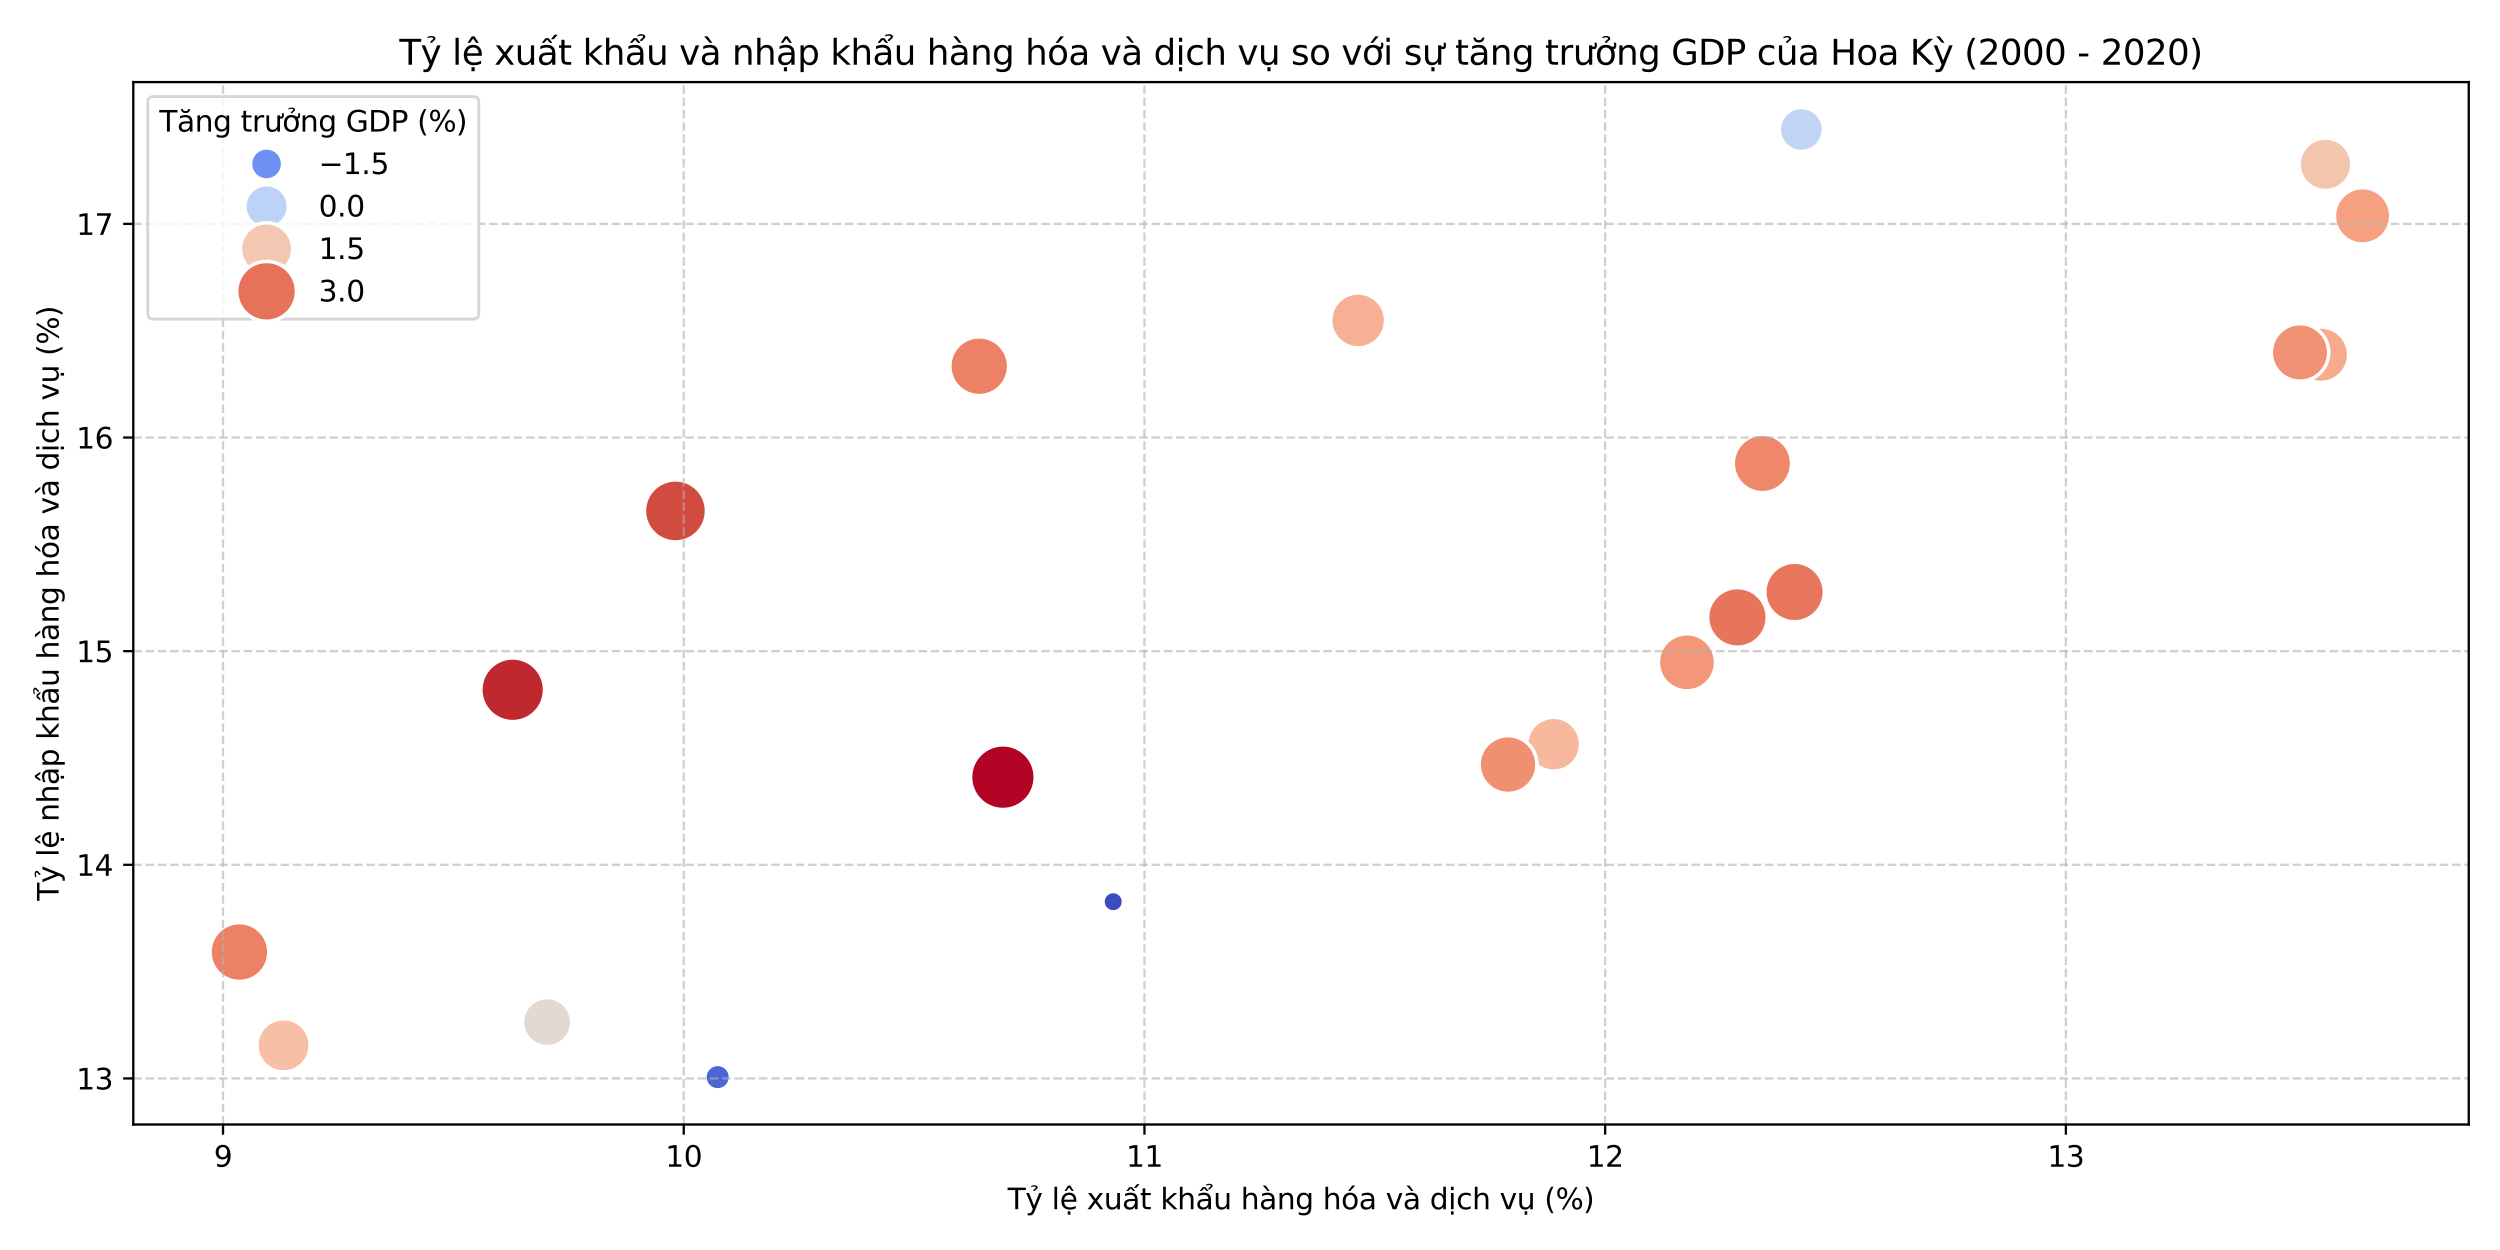 <?xml version="1.0" encoding="utf-8" standalone="no"?>
<!DOCTYPE svg PUBLIC "-//W3C//DTD SVG 1.1//EN"
  "http://www.w3.org/Graphics/SVG/1.1/DTD/svg11.dtd">
<svg xmlns:xlink="http://www.w3.org/1999/xlink" width="864pt" height="432pt" viewBox="0 0 864 432" xmlns="http://www.w3.org/2000/svg" version="1.1">
 <defs>
  <style type="text/css">*{stroke-linejoin: round; stroke-linecap: butt}</style>
 </defs>
 <g id="figure_1">
  <g id="patch_1">
   <path d="M 0 432 
L 864 432 
L 864 0 
L 0 0 
z
" style="fill: #ffffff"/>
  </g>
  <g id="axes_1">
   <g id="patch_2">
    <path d="M 46.066 388.634 
L 853.2 388.634 
L 853.2 28.376 
L 46.066 28.376 
z
" style="fill: #ffffff"/>
   </g>
   <g id="PathCollection_1">
    <path d="M 346.604 279.772 
C 349.569 279.772 352.413 278.594 354.51 276.497 
C 356.606 274.4 357.784 271.556 357.784 268.591 
C 357.784 265.626 356.606 262.782 354.51 260.686 
C 352.413 258.589 349.569 257.411 346.604 257.411 
C 343.639 257.411 340.795 258.589 338.698 260.686 
C 336.602 262.782 335.424 265.626 335.424 268.591 
C 335.424 271.556 336.602 274.4 338.698 276.497 
C 340.795 278.594 343.639 279.772 346.604 279.772 
z
" clip-path="url(#p1b63f2a96b)" style="fill: #b40426; stroke: #ffffff; stroke-width: 1.218"/>
    <path d="M 189.082 361.736 
C 191.336 361.736 193.497 360.841 195.091 359.247 
C 196.684 357.654 197.58 355.492 197.58 353.238 
C 197.58 350.985 196.684 348.823 195.091 347.229 
C 193.497 345.636 191.336 344.74 189.082 344.74 
C 186.828 344.74 184.666 345.636 183.073 347.229 
C 181.479 348.823 180.584 350.985 180.584 353.238 
C 180.584 355.492 181.479 357.654 183.073 359.247 
C 184.666 360.841 186.828 361.736 189.082 361.736 
z
" clip-path="url(#p1b63f2a96b)" style="fill: #e4d9d2; stroke: #ffffff; stroke-width: 1.218"/>
    <path d="M 97.997 370.476 
C 100.439 370.476 102.782 369.505 104.509 367.778 
C 106.236 366.051 107.206 363.709 107.206 361.267 
C 107.206 358.824 106.236 356.482 104.509 354.755 
C 102.782 353.028 100.439 352.057 97.997 352.057 
C 95.555 352.057 93.212 353.028 91.485 354.755 
C 89.758 356.482 88.788 358.824 88.788 361.267 
C 88.788 363.709 89.758 366.051 91.485 367.778 
C 93.212 369.505 95.555 370.476 97.997 370.476 
z
" clip-path="url(#p1b63f2a96b)" style="fill: #f6bfa6; stroke: #ffffff; stroke-width: 1.218"/>
    <path d="M 82.754 339.193 
C 85.45 339.193 88.036 338.122 89.942 336.216 
C 91.848 334.309 92.919 331.724 92.919 329.028 
C 92.919 326.332 91.848 323.746 89.942 321.84 
C 88.036 319.934 85.45 318.863 82.754 318.863 
C 80.058 318.863 77.473 319.934 75.566 321.84 
C 73.66 323.746 72.589 326.332 72.589 329.028 
C 72.589 331.724 73.66 334.309 75.566 336.216 
C 77.473 338.122 80.058 339.193 82.754 339.193 
z
" clip-path="url(#p1b63f2a96b)" style="fill: #ec8165; stroke: #ffffff; stroke-width: 1.218"/>
    <path d="M 177.188 249.392 
C 180.107 249.392 182.906 248.232 184.97 246.169 
C 187.034 244.105 188.193 241.305 188.193 238.387 
C 188.193 235.468 187.034 232.669 184.97 230.605 
C 182.906 228.541 180.107 227.382 177.188 227.382 
C 174.269 227.382 171.47 228.541 169.406 230.605 
C 167.342 232.669 166.183 235.468 166.183 238.387 
C 166.183 241.305 167.342 244.105 169.406 246.169 
C 171.47 248.232 174.269 249.392 177.188 249.392 
z
" clip-path="url(#p1b63f2a96b)" style="fill: #c0282f; stroke: #ffffff; stroke-width: 1.218"/>
    <path d="M 233.442 187.297 
C 236.286 187.297 239.013 186.167 241.024 184.156 
C 243.034 182.146 244.164 179.418 244.164 176.575 
C 244.164 173.731 243.034 171.004 241.024 168.993 
C 239.013 166.983 236.286 165.853 233.442 165.853 
C 230.599 165.853 227.872 166.983 225.861 168.993 
C 223.85 171.004 222.721 173.731 222.721 176.575 
C 222.721 179.418 223.85 182.146 225.861 184.156 
C 227.872 186.167 230.599 187.297 233.442 187.297 
z
" clip-path="url(#p1b63f2a96b)" style="fill: #d24b40; stroke: #ffffff; stroke-width: 1.218"/>
    <path d="M 338.423 136.717 
C 341.116 136.717 343.699 135.647 345.604 133.742 
C 347.508 131.838 348.578 129.255 348.578 126.561 
C 348.578 123.868 347.508 121.285 345.604 119.38 
C 343.699 117.476 341.116 116.406 338.423 116.406 
C 335.729 116.406 333.146 117.476 331.241 119.38 
C 329.337 121.285 328.267 123.868 328.267 126.561 
C 328.267 129.255 329.337 131.838 331.241 133.742 
C 333.146 135.647 335.729 136.717 338.423 136.717 
z
" clip-path="url(#p1b63f2a96b)" style="fill: #ec8165; stroke: #ffffff; stroke-width: 1.218"/>
    <path d="M 469.367 120.22 
C 471.882 120.22 474.294 119.221 476.073 117.443 
C 477.851 115.664 478.85 113.252 478.85 110.737 
C 478.85 108.222 477.851 105.809 476.073 104.031 
C 474.294 102.252 471.882 101.253 469.367 101.253 
C 466.852 101.253 464.439 102.252 462.661 104.031 
C 460.882 105.809 459.883 108.222 459.883 110.737 
C 459.883 113.252 460.882 115.664 462.661 117.443 
C 464.439 119.221 466.852 120.22 469.367 120.22 
z
" clip-path="url(#p1b63f2a96b)" style="fill: #f7b093; stroke: #ffffff; stroke-width: 1.218"/>
    <path d="M 622.547 52.366 
C 624.566 52.366 626.503 51.564 627.931 50.136 
C 629.359 48.708 630.161 46.771 630.161 44.752 
C 630.161 42.732 629.359 40.795 627.931 39.367 
C 626.503 37.939 624.566 37.137 622.547 37.137 
C 620.527 37.137 618.59 37.939 617.163 39.367 
C 615.735 40.795 614.932 42.732 614.932 44.752 
C 614.932 46.771 615.735 48.708 617.163 50.136 
C 618.59 51.564 620.527 52.366 622.547 52.366 
z
" clip-path="url(#p1b63f2a96b)" style="fill: #c1d4f4; stroke: #ffffff; stroke-width: 1.218"/>
    <path d="M 384.729 315.164 
C 385.667 315.164 386.566 314.791 387.229 314.128 
C 387.892 313.465 388.265 312.566 388.265 311.628 
C 388.265 310.691 387.892 309.791 387.229 309.128 
C 386.566 308.465 385.667 308.093 384.729 308.093 
C 383.791 308.093 382.892 308.465 382.229 309.128 
C 381.566 309.791 381.194 310.691 381.194 311.628 
C 381.194 312.566 381.566 313.465 382.229 314.128 
C 382.892 314.791 383.791 315.164 384.729 315.164 
z
" clip-path="url(#p1b63f2a96b)" style="fill: #3b4cc0; stroke: #ffffff; stroke-width: 1.218"/>
    <path d="M 609.094 170.263 
C 611.768 170.263 614.332 169.201 616.223 167.311 
C 618.113 165.42 619.175 162.856 619.175 160.182 
C 619.175 157.509 618.113 154.944 616.223 153.054 
C 614.332 151.163 611.768 150.101 609.094 150.101 
C 606.421 150.101 603.856 151.163 601.966 153.054 
C 600.076 154.944 599.013 157.509 599.013 160.182 
C 599.013 162.856 600.076 165.42 601.966 167.311 
C 603.856 169.201 606.421 170.263 609.094 170.263 
z
" clip-path="url(#p1b63f2a96b)" style="fill: #ef886b; stroke: #ffffff; stroke-width: 1.218"/>
    <path d="M 803.681 65.864 
C 806.09 65.864 808.4 64.907 810.104 63.204 
C 811.807 61.501 812.764 59.19 812.764 56.781 
C 812.764 54.372 811.807 52.061 810.104 50.358 
C 808.4 48.655 806.09 47.697 803.681 47.697 
C 801.272 47.697 798.961 48.655 797.258 50.358 
C 795.554 52.061 794.597 54.372 794.597 56.781 
C 794.597 59.19 795.554 61.501 797.258 63.204 
C 798.961 64.907 801.272 65.864 803.681 65.864 
z
" clip-path="url(#p1b63f2a96b)" style="fill: #f4c5ad; stroke: #ffffff; stroke-width: 1.218"/>
    <path d="M 816.512 84.326 
C 819.094 84.326 821.57 83.3 823.396 81.475 
C 825.221 79.649 826.247 77.173 826.247 74.591 
C 826.247 72.01 825.221 69.533 823.396 67.708 
C 821.57 65.882 819.094 64.857 816.512 64.857 
C 813.93 64.857 811.454 65.882 809.629 67.708 
C 807.803 69.533 806.778 72.01 806.778 74.591 
C 806.778 77.173 807.803 79.649 809.629 81.475 
C 811.454 83.3 813.93 84.326 816.512 84.326 
z
" clip-path="url(#p1b63f2a96b)" style="fill: #f5a081; stroke: #ffffff; stroke-width: 1.218"/>
    <path d="M 802.093 132.165 
C 804.635 132.165 807.073 131.155 808.87 129.358 
C 810.668 127.56 811.678 125.122 811.678 122.58 
C 811.678 120.038 810.668 117.6 808.87 115.803 
C 807.073 114.006 804.635 112.996 802.093 112.996 
C 799.551 112.996 797.113 114.006 795.316 115.803 
C 793.518 117.6 792.508 120.038 792.508 122.58 
C 792.508 125.122 793.518 127.56 795.316 129.358 
C 797.113 131.155 799.551 132.165 802.093 132.165 
z
" clip-path="url(#p1b63f2a96b)" style="fill: #f7aa8c; stroke: #ffffff; stroke-width: 1.218"/>
    <path d="M 794.884 131.738 
C 797.519 131.738 800.047 130.691 801.91 128.828 
C 803.773 126.965 804.82 124.437 804.82 121.802 
C 804.82 119.167 803.773 116.639 801.91 114.776 
C 800.047 112.913 797.519 111.866 794.884 111.866 
C 792.249 111.866 789.721 112.913 787.858 114.776 
C 785.994 116.639 784.948 119.167 784.948 121.802 
C 784.948 124.437 785.994 126.965 787.858 128.828 
C 789.721 130.691 792.249 131.738 794.884 131.738 
z
" clip-path="url(#p1b63f2a96b)" style="fill: #f29274; stroke: #ffffff; stroke-width: 1.218"/>
    <path d="M 620.207 214.878 
C 622.936 214.878 625.553 213.794 627.482 211.865 
C 629.412 209.935 630.496 207.318 630.496 204.589 
C 630.496 201.861 629.412 199.244 627.482 197.314 
C 625.553 195.385 622.936 194.301 620.207 194.301 
C 617.478 194.301 614.861 195.385 612.932 197.314 
C 611.002 199.244 609.918 201.861 609.918 204.589 
C 609.918 207.318 611.002 209.935 612.932 211.865 
C 614.861 213.794 617.478 214.878 620.207 214.878 
z
" clip-path="url(#p1b63f2a96b)" style="fill: #e8765c; stroke: #ffffff; stroke-width: 1.218"/>
    <path d="M 536.936 266.522 
C 539.407 266.522 541.777 265.54 543.524 263.793 
C 545.272 262.046 546.253 259.675 546.253 257.204 
C 546.253 254.733 545.272 252.363 543.524 250.616 
C 541.777 248.868 539.407 247.887 536.936 247.887 
C 534.465 247.887 532.094 248.868 530.347 250.616 
C 528.6 252.363 527.618 254.733 527.618 257.204 
C 527.618 259.675 528.6 262.046 530.347 263.793 
C 532.094 265.54 534.465 266.522 536.936 266.522 
z
" clip-path="url(#p1b63f2a96b)" style="fill: #f7b99e; stroke: #ffffff; stroke-width: 1.218"/>
    <path d="M 583.002 238.776 
C 585.622 238.776 588.135 237.735 589.988 235.882 
C 591.841 234.029 592.882 231.516 592.882 228.896 
C 592.882 226.276 591.841 223.762 589.988 221.91 
C 588.135 220.057 585.622 219.016 583.002 219.016 
C 580.382 219.016 577.869 220.057 576.016 221.91 
C 574.163 223.762 573.122 226.276 573.122 228.896 
C 573.122 231.516 574.163 234.029 576.016 235.882 
C 577.869 237.735 580.382 238.776 583.002 238.776 
z
" clip-path="url(#p1b63f2a96b)" style="fill: #f39778; stroke: #ffffff; stroke-width: 1.218"/>
    <path d="M 600.457 223.668 
C 603.191 223.668 605.812 222.582 607.745 220.65 
C 609.678 218.717 610.764 216.095 610.764 213.362 
C 610.764 210.629 609.678 208.007 607.745 206.075 
C 605.812 204.142 603.191 203.056 600.457 203.056 
C 597.724 203.056 595.103 204.142 593.17 206.075 
C 591.237 208.007 590.151 210.629 590.151 213.362 
C 590.151 216.095 591.237 218.717 593.17 220.65 
C 595.103 222.582 597.724 223.668 600.457 223.668 
z
" clip-path="url(#p1b63f2a96b)" style="fill: #e7745b; stroke: #ffffff; stroke-width: 1.218"/>
    <path d="M 521.179 274.217 
C 523.827 274.217 526.368 273.165 528.241 271.292 
C 530.114 269.419 531.166 266.879 531.166 264.23 
C 531.166 261.581 530.114 259.041 528.241 257.168 
C 526.368 255.295 523.827 254.243 521.179 254.243 
C 518.53 254.243 515.99 255.295 514.117 257.168 
C 512.244 259.041 511.192 261.581 511.192 264.23 
C 511.192 266.879 512.244 269.419 514.117 271.292 
C 515.99 273.165 518.53 274.217 521.179 274.217 
z
" clip-path="url(#p1b63f2a96b)" style="fill: #f18f71; stroke: #ffffff; stroke-width: 1.218"/>
    <path d="M 248.027 376.673 
C 249.198 376.673 250.321 376.208 251.149 375.38 
C 251.977 374.552 252.442 373.429 252.442 372.258 
C 252.442 371.088 251.977 369.965 251.149 369.137 
C 250.321 368.309 249.198 367.844 248.027 367.844 
C 246.856 367.844 245.733 368.309 244.905 369.137 
C 244.077 369.965 243.612 371.088 243.612 372.258 
C 243.612 373.429 244.077 374.552 244.905 375.38 
C 245.733 376.208 246.856 376.673 248.027 376.673 
z
" clip-path="url(#p1b63f2a96b)" style="fill: #4c66d6; stroke: #ffffff; stroke-width: 1.218"/>
   </g>
   <g id="matplotlib.axis_1">
    <g id="xtick_1">
     <g id="line2d_1">
      <path d="M 77.078 388.634 
L 77.078 28.376 
" clip-path="url(#p1b63f2a96b)" style="fill: none; stroke-dasharray: 2.96,1.28; stroke-dashoffset: 0; stroke: #b0b0b0; stroke-opacity: 0.6; stroke-width: 0.8"/>
     </g>
     <g id="line2d_2">
      <defs>
       <path id="mdf66ea5bf0" d="M 0 0 
L 0 3.5 
" style="stroke: #000000; stroke-width: 0.8"/>
      </defs>
      <g>
       <use xlink:href="#mdf66ea5bf0" x="77.078" y="388.634" style="stroke: #000000; stroke-width: 0.8"/>
      </g>
     </g>
     <g id="text_1">
      <!-- 9 -->
      <g transform="translate(73.896 403.232) scale(0.1 -0.1)">
       <defs>
        <path id="DejaVuSans-39" d="M 703 97 
L 703 672 
Q 941 559 1184 500 
Q 1428 441 1663 441 
Q 2288 441 2617 861 
Q 2947 1281 2994 2138 
Q 2813 1869 2534 1725 
Q 2256 1581 1919 1581 
Q 1219 1581 811 2004 
Q 403 2428 403 3163 
Q 403 3881 828 4315 
Q 1253 4750 1959 4750 
Q 2769 4750 3195 4129 
Q 3622 3509 3622 2328 
Q 3622 1225 3098 567 
Q 2575 -91 1691 -91 
Q 1453 -91 1209 -44 
Q 966 3 703 97 
z
M 1959 2075 
Q 2384 2075 2632 2365 
Q 2881 2656 2881 3163 
Q 2881 3666 2632 3958 
Q 2384 4250 1959 4250 
Q 1534 4250 1286 3958 
Q 1038 3666 1038 3163 
Q 1038 2656 1286 2365 
Q 1534 2075 1959 2075 
z
" transform="scale(0.016)"/>
       </defs>
       <use xlink:href="#DejaVuSans-39"/>
      </g>
     </g>
    </g>
    <g id="xtick_2">
     <g id="line2d_3">
      <path d="M 236.299 388.634 
L 236.299 28.376 
" clip-path="url(#p1b63f2a96b)" style="fill: none; stroke-dasharray: 2.96,1.28; stroke-dashoffset: 0; stroke: #b0b0b0; stroke-opacity: 0.6; stroke-width: 0.8"/>
     </g>
     <g id="line2d_4">
      <g>
       <use xlink:href="#mdf66ea5bf0" x="236.299" y="388.634" style="stroke: #000000; stroke-width: 0.8"/>
      </g>
     </g>
     <g id="text_2">
      <!-- 10 -->
      <g transform="translate(229.937 403.232) scale(0.1 -0.1)">
       <defs>
        <path id="DejaVuSans-31" d="M 794 531 
L 1825 531 
L 1825 4091 
L 703 3866 
L 703 4441 
L 1819 4666 
L 2450 4666 
L 2450 531 
L 3481 531 
L 3481 0 
L 794 0 
L 794 531 
z
" transform="scale(0.016)"/>
        <path id="DejaVuSans-30" d="M 2034 4250 
Q 1547 4250 1301 3770 
Q 1056 3291 1056 2328 
Q 1056 1369 1301 889 
Q 1547 409 2034 409 
Q 2525 409 2770 889 
Q 3016 1369 3016 2328 
Q 3016 3291 2770 3770 
Q 2525 4250 2034 4250 
z
M 2034 4750 
Q 2819 4750 3233 4129 
Q 3647 3509 3647 2328 
Q 3647 1150 3233 529 
Q 2819 -91 2034 -91 
Q 1250 -91 836 529 
Q 422 1150 422 2328 
Q 422 3509 836 4129 
Q 1250 4750 2034 4750 
z
" transform="scale(0.016)"/>
       </defs>
       <use xlink:href="#DejaVuSans-31"/>
       <use xlink:href="#DejaVuSans-30" x="63.623"/>
      </g>
     </g>
    </g>
    <g id="xtick_3">
     <g id="line2d_5">
      <path d="M 395.521 388.634 
L 395.521 28.376 
" clip-path="url(#p1b63f2a96b)" style="fill: none; stroke-dasharray: 2.96,1.28; stroke-dashoffset: 0; stroke: #b0b0b0; stroke-opacity: 0.6; stroke-width: 0.8"/>
     </g>
     <g id="line2d_6">
      <g>
       <use xlink:href="#mdf66ea5bf0" x="395.521" y="388.634" style="stroke: #000000; stroke-width: 0.8"/>
      </g>
     </g>
     <g id="text_3">
      <!-- 11 -->
      <g transform="translate(389.159 403.232) scale(0.1 -0.1)">
       <use xlink:href="#DejaVuSans-31"/>
       <use xlink:href="#DejaVuSans-31" x="63.623"/>
      </g>
     </g>
    </g>
    <g id="xtick_4">
     <g id="line2d_7">
      <path d="M 554.743 388.634 
L 554.743 28.376 
" clip-path="url(#p1b63f2a96b)" style="fill: none; stroke-dasharray: 2.96,1.28; stroke-dashoffset: 0; stroke: #b0b0b0; stroke-opacity: 0.6; stroke-width: 0.8"/>
     </g>
     <g id="line2d_8">
      <g>
       <use xlink:href="#mdf66ea5bf0" x="554.743" y="388.634" style="stroke: #000000; stroke-width: 0.8"/>
      </g>
     </g>
     <g id="text_4">
      <!-- 12 -->
      <g transform="translate(548.381 403.232) scale(0.1 -0.1)">
       <defs>
        <path id="DejaVuSans-32" d="M 1228 531 
L 3431 531 
L 3431 0 
L 469 0 
L 469 531 
Q 828 903 1448 1529 
Q 2069 2156 2228 2338 
Q 2531 2678 2651 2914 
Q 2772 3150 2772 3378 
Q 2772 3750 2511 3984 
Q 2250 4219 1831 4219 
Q 1534 4219 1204 4116 
Q 875 4013 500 3803 
L 500 4441 
Q 881 4594 1212 4672 
Q 1544 4750 1819 4750 
Q 2544 4750 2975 4387 
Q 3406 4025 3406 3419 
Q 3406 3131 3298 2873 
Q 3191 2616 2906 2266 
Q 2828 2175 2409 1742 
Q 1991 1309 1228 531 
z
" transform="scale(0.016)"/>
       </defs>
       <use xlink:href="#DejaVuSans-31"/>
       <use xlink:href="#DejaVuSans-32" x="63.623"/>
      </g>
     </g>
    </g>
    <g id="xtick_5">
     <g id="line2d_9">
      <path d="M 713.965 388.634 
L 713.965 28.376 
" clip-path="url(#p1b63f2a96b)" style="fill: none; stroke-dasharray: 2.96,1.28; stroke-dashoffset: 0; stroke: #b0b0b0; stroke-opacity: 0.6; stroke-width: 0.8"/>
     </g>
     <g id="line2d_10">
      <g>
       <use xlink:href="#mdf66ea5bf0" x="713.965" y="388.634" style="stroke: #000000; stroke-width: 0.8"/>
      </g>
     </g>
     <g id="text_5">
      <!-- 13 -->
      <g transform="translate(707.603 403.232) scale(0.1 -0.1)">
       <defs>
        <path id="DejaVuSans-33" d="M 2597 2516 
Q 3050 2419 3304 2112 
Q 3559 1806 3559 1356 
Q 3559 666 3084 287 
Q 2609 -91 1734 -91 
Q 1441 -91 1130 -33 
Q 819 25 488 141 
L 488 750 
Q 750 597 1062 519 
Q 1375 441 1716 441 
Q 2309 441 2620 675 
Q 2931 909 2931 1356 
Q 2931 1769 2642 2001 
Q 2353 2234 1838 2234 
L 1294 2234 
L 1294 2753 
L 1863 2753 
Q 2328 2753 2575 2939 
Q 2822 3125 2822 3475 
Q 2822 3834 2567 4026 
Q 2313 4219 1838 4219 
Q 1578 4219 1281 4162 
Q 984 4106 628 3988 
L 628 4550 
Q 988 4650 1302 4700 
Q 1616 4750 1894 4750 
Q 2613 4750 3031 4423 
Q 3450 4097 3450 3541 
Q 3450 3153 3228 2886 
Q 3006 2619 2597 2516 
z
" transform="scale(0.016)"/>
       </defs>
       <use xlink:href="#DejaVuSans-31"/>
       <use xlink:href="#DejaVuSans-33" x="63.623"/>
      </g>
     </g>
    </g>
    <g id="text_6">
     <!-- Tỷ lệ xuất khẩu hàng hóa và dịch vụ (%) -->
     <g transform="translate(348.25 417.912) scale(0.1 -0.1)">
      <defs>
       <path id="DejaVuSans-54" d="M -19 4666 
L 3928 4666 
L 3928 4134 
L 2272 4134 
L 2272 0 
L 1638 0 
L 1638 4134 
L -19 4134 
L -19 4666 
z
" transform="scale(0.016)"/>
       <path id="DejaVuSans-1ef7" d="M 2059 -325 
Q 1816 -950 1584 -1140 
Q 1353 -1331 966 -1331 
L 506 -1331 
L 506 -850 
L 844 -850 
Q 1081 -850 1212 -737 
Q 1344 -625 1503 -206 
L 1606 56 
L 191 3500 
L 800 3500 
L 1894 763 
L 2988 3500 
L 3597 3500 
L 2059 -325 
z
M 1276 5025 
Q 1626 5184 1954 5184 
Q 2279 5184 2477 5051 
Q 2676 4919 2676 4709 
Q 2676 4519 2401 4316 
L 2263 4216 
Q 2154 4134 2142 4106 
Q 2120 4056 2120 3956 
L 1748 3956 
L 1748 3994 
Q 1748 4119 1795 4203 
Q 1842 4288 2001 4403 
L 2142 4509 
Q 2285 4616 2285 4741 
Q 2285 4806 2188 4862 
Q 2092 4919 1870 4919 
Q 1588 4919 1276 4756 
L 1276 5025 
z
" transform="scale(0.016)"/>
       <path id="DejaVuSans-20" transform="scale(0.016)"/>
       <path id="DejaVuSans-6c" d="M 603 4863 
L 1178 4863 
L 1178 0 
L 603 0 
L 603 4863 
z
" transform="scale(0.016)"/>
       <path id="DejaVuSans-1ec7" d="M 1738 -441 
L 2313 -441 
L 2313 -1172 
L 1738 -1172 
L 1738 -441 
z
M 3597 1894 
L 3597 1613 
L 953 1613 
Q 991 1019 1311 708 
Q 1631 397 2203 397 
Q 2534 397 2845 478 
Q 3156 559 3463 722 
L 3463 178 
Q 3153 47 2828 -22 
Q 2503 -91 2169 -91 
Q 1331 -91 842 396 
Q 353 884 353 1716 
Q 353 2575 817 3079 
Q 1281 3584 2069 3584 
Q 2775 3584 3186 3129 
Q 3597 2675 3597 1894 
z
M 3022 2063 
Q 3016 2534 2758 2815 
Q 2500 3097 2075 3097 
Q 1594 3097 1305 2825 
Q 1016 2553 972 2059 
L 3022 2063 
z
M 1738 -441 
L 2313 -441 
L 2313 -1172 
L 1738 -1172 
L 1738 -441 
z
M 1801 5119 
L 2263 5119 
L 3029 3944 
L 2595 3944 
L 2032 4709 
L 1470 3944 
L 1035 3944 
L 1801 5119 
z
" transform="scale(0.016)"/>
       <path id="DejaVuSans-78" d="M 3513 3500 
L 2247 1797 
L 3578 0 
L 2900 0 
L 1881 1375 
L 863 0 
L 184 0 
L 1544 1831 
L 300 3500 
L 978 3500 
L 1906 2253 
L 2834 3500 
L 3513 3500 
z
" transform="scale(0.016)"/>
       <path id="DejaVuSans-75" d="M 544 1381 
L 544 3500 
L 1119 3500 
L 1119 1403 
Q 1119 906 1312 657 
Q 1506 409 1894 409 
Q 2359 409 2629 706 
Q 2900 1003 2900 1516 
L 2900 3500 
L 3475 3500 
L 3475 0 
L 2900 0 
L 2900 538 
Q 2691 219 2414 64 
Q 2138 -91 1772 -91 
Q 1169 -91 856 284 
Q 544 659 544 1381 
z
M 1991 3584 
L 1991 3584 
z
" transform="scale(0.016)"/>
       <path id="DejaVuSans-1ea5" d="M 1562 4775 
L 2150 4775 
L 2809 3944 
L 2375 3944 
L 1856 4500 
L 1337 3944 
L 903 3944 
L 1562 4775 
z
M 3172 5409 
L 3750 5409 
L 3038 4584 
L 2559 4584 
L 3172 5409 
z
M 2194 1759 
Q 1497 1759 1228 1600 
Q 959 1441 959 1056 
Q 959 750 1161 570 
Q 1363 391 1709 391 
Q 2188 391 2477 730 
Q 2766 1069 2766 1631 
L 2766 1759 
L 2194 1759 
z
M 3341 1997 
L 3341 0 
L 2766 0 
L 2766 531 
Q 2569 213 2275 61 
Q 1981 -91 1556 -91 
Q 1019 -91 701 211 
Q 384 513 384 1019 
Q 384 1609 779 1909 
Q 1175 2209 1959 2209 
L 2766 2209 
L 2766 2266 
Q 2766 2663 2505 2880 
Q 2244 3097 1772 3097 
Q 1472 3097 1187 3025 
Q 903 2953 641 2809 
L 641 3341 
Q 956 3463 1253 3523 
Q 1550 3584 1831 3584 
Q 2591 3584 2966 3190 
Q 3341 2797 3341 1997 
z
" transform="scale(0.016)"/>
       <path id="DejaVuSans-74" d="M 1172 4494 
L 1172 3500 
L 2356 3500 
L 2356 3053 
L 1172 3053 
L 1172 1153 
Q 1172 725 1289 603 
Q 1406 481 1766 481 
L 2356 481 
L 2356 0 
L 1766 0 
Q 1100 0 847 248 
Q 594 497 594 1153 
L 594 3053 
L 172 3053 
L 172 3500 
L 594 3500 
L 594 4494 
L 1172 4494 
z
" transform="scale(0.016)"/>
       <path id="DejaVuSans-6b" d="M 581 4863 
L 1159 4863 
L 1159 1991 
L 2875 3500 
L 3609 3500 
L 1753 1863 
L 3688 0 
L 2938 0 
L 1159 1709 
L 1159 0 
L 581 0 
L 581 4863 
z
" transform="scale(0.016)"/>
       <path id="DejaVuSans-68" d="M 3513 2113 
L 3513 0 
L 2938 0 
L 2938 2094 
Q 2938 2591 2744 2837 
Q 2550 3084 2163 3084 
Q 1697 3084 1428 2787 
Q 1159 2491 1159 1978 
L 1159 0 
L 581 0 
L 581 4863 
L 1159 4863 
L 1159 2956 
Q 1366 3272 1645 3428 
Q 1925 3584 2291 3584 
Q 2894 3584 3203 3211 
Q 3513 2838 3513 2113 
z
" transform="scale(0.016)"/>
       <path id="DejaVuSans-1ea9" d="M 2292 5345 
Q 2642 5504 2970 5504 
Q 3295 5504 3493 5371 
Q 3692 5239 3692 5029 
Q 3692 4839 3417 4636 
L 3279 4536 
Q 3170 4454 3158 4426 
Q 3136 4376 3136 4276 
L 2764 4276 
L 2764 4314 
Q 2764 4439 2811 4523 
Q 2858 4608 3017 4723 
L 3158 4829 
Q 3301 4936 3301 5061 
Q 3301 5126 3204 5182 
Q 3108 5239 2886 5239 
Q 2604 5239 2292 5076 
L 2292 5345 
z
M 1562 4775 
L 2150 4775 
L 2809 3944 
L 2375 3944 
L 1856 4500 
L 1337 3944 
L 903 3944 
L 1562 4775 
z
M 2194 1759 
Q 1497 1759 1228 1600 
Q 959 1441 959 1056 
Q 959 750 1161 570 
Q 1363 391 1709 391 
Q 2188 391 2477 730 
Q 2766 1069 2766 1631 
L 2766 1759 
L 2194 1759 
z
M 3341 1997 
L 3341 0 
L 2766 0 
L 2766 531 
Q 2569 213 2275 61 
Q 1981 -91 1556 -91 
Q 1019 -91 701 211 
Q 384 513 384 1019 
Q 384 1609 779 1909 
Q 1175 2209 1959 2209 
L 2766 2209 
L 2766 2266 
Q 2766 2663 2505 2880 
Q 2244 3097 1772 3097 
Q 1472 3097 1187 3025 
Q 903 2953 641 2809 
L 641 3341 
Q 956 3463 1253 3523 
Q 1550 3584 1831 3584 
Q 2591 3584 2966 3190 
Q 3341 2797 3341 1997 
z
" transform="scale(0.016)"/>
       <path id="DejaVuSans-e0" d="M 2194 1759 
Q 1497 1759 1228 1600 
Q 959 1441 959 1056 
Q 959 750 1161 570 
Q 1363 391 1709 391 
Q 2188 391 2477 730 
Q 2766 1069 2766 1631 
L 2766 1759 
L 2194 1759 
z
M 3341 1997 
L 3341 0 
L 2766 0 
L 2766 531 
Q 2569 213 2275 61 
Q 1981 -91 1556 -91 
Q 1019 -91 701 211 
Q 384 513 384 1019 
Q 384 1609 779 1909 
Q 1175 2209 1959 2209 
L 2766 2209 
L 2766 2266 
Q 2766 2663 2505 2880 
Q 2244 3097 1772 3097 
Q 1472 3097 1187 3025 
Q 903 2953 641 2809 
L 641 3341 
Q 956 3463 1253 3523 
Q 1550 3584 1831 3584 
Q 2591 3584 2966 3190 
Q 3341 2797 3341 1997 
z
M 1403 5119 
L 2284 3950 
L 1806 3950 
L 787 5119 
L 1403 5119 
z
" transform="scale(0.016)"/>
       <path id="DejaVuSans-6e" d="M 3513 2113 
L 3513 0 
L 2938 0 
L 2938 2094 
Q 2938 2591 2744 2837 
Q 2550 3084 2163 3084 
Q 1697 3084 1428 2787 
Q 1159 2491 1159 1978 
L 1159 0 
L 581 0 
L 581 3500 
L 1159 3500 
L 1159 2956 
Q 1366 3272 1645 3428 
Q 1925 3584 2291 3584 
Q 2894 3584 3203 3211 
Q 3513 2838 3513 2113 
z
" transform="scale(0.016)"/>
       <path id="DejaVuSans-67" d="M 2906 1791 
Q 2906 2416 2648 2759 
Q 2391 3103 1925 3103 
Q 1463 3103 1205 2759 
Q 947 2416 947 1791 
Q 947 1169 1205 825 
Q 1463 481 1925 481 
Q 2391 481 2648 825 
Q 2906 1169 2906 1791 
z
M 3481 434 
Q 3481 -459 3084 -895 
Q 2688 -1331 1869 -1331 
Q 1566 -1331 1297 -1286 
Q 1028 -1241 775 -1147 
L 775 -588 
Q 1028 -725 1275 -790 
Q 1522 -856 1778 -856 
Q 2344 -856 2625 -561 
Q 2906 -266 2906 331 
L 2906 616 
Q 2728 306 2450 153 
Q 2172 0 1784 0 
Q 1141 0 747 490 
Q 353 981 353 1791 
Q 353 2603 747 3093 
Q 1141 3584 1784 3584 
Q 2172 3584 2450 3431 
Q 2728 3278 2906 2969 
L 2906 3500 
L 3481 3500 
L 3481 434 
z
" transform="scale(0.016)"/>
       <path id="DejaVuSans-f3" d="M 1959 3097 
Q 1497 3097 1228 2736 
Q 959 2375 959 1747 
Q 959 1119 1226 758 
Q 1494 397 1959 397 
Q 2419 397 2687 759 
Q 2956 1122 2956 1747 
Q 2956 2369 2687 2733 
Q 2419 3097 1959 3097 
z
M 1959 3584 
Q 2709 3584 3137 3096 
Q 3566 2609 3566 1747 
Q 3566 888 3137 398 
Q 2709 -91 1959 -91 
Q 1206 -91 779 398 
Q 353 888 353 1747 
Q 353 2609 779 3096 
Q 1206 3584 1959 3584 
z
M 2394 5119 
L 3016 5119 
L 1998 3944 
L 1519 3944 
L 2394 5119 
z
" transform="scale(0.016)"/>
       <path id="DejaVuSans-61" d="M 2194 1759 
Q 1497 1759 1228 1600 
Q 959 1441 959 1056 
Q 959 750 1161 570 
Q 1363 391 1709 391 
Q 2188 391 2477 730 
Q 2766 1069 2766 1631 
L 2766 1759 
L 2194 1759 
z
M 3341 1997 
L 3341 0 
L 2766 0 
L 2766 531 
Q 2569 213 2275 61 
Q 1981 -91 1556 -91 
Q 1019 -91 701 211 
Q 384 513 384 1019 
Q 384 1609 779 1909 
Q 1175 2209 1959 2209 
L 2766 2209 
L 2766 2266 
Q 2766 2663 2505 2880 
Q 2244 3097 1772 3097 
Q 1472 3097 1187 3025 
Q 903 2953 641 2809 
L 641 3341 
Q 956 3463 1253 3523 
Q 1550 3584 1831 3584 
Q 2591 3584 2966 3190 
Q 3341 2797 3341 1997 
z
" transform="scale(0.016)"/>
       <path id="DejaVuSans-76" d="M 191 3500 
L 800 3500 
L 1894 563 
L 2988 3500 
L 3597 3500 
L 2284 0 
L 1503 0 
L 191 3500 
z
" transform="scale(0.016)"/>
       <path id="DejaVuSans-64" d="M 2906 2969 
L 2906 4863 
L 3481 4863 
L 3481 0 
L 2906 0 
L 2906 525 
Q 2725 213 2448 61 
Q 2172 -91 1784 -91 
Q 1150 -91 751 415 
Q 353 922 353 1747 
Q 353 2572 751 3078 
Q 1150 3584 1784 3584 
Q 2172 3584 2448 3432 
Q 2725 3281 2906 2969 
z
M 947 1747 
Q 947 1113 1208 752 
Q 1469 391 1925 391 
Q 2381 391 2643 752 
Q 2906 1113 2906 1747 
Q 2906 2381 2643 2742 
Q 2381 3103 1925 3103 
Q 1469 3103 1208 2742 
Q 947 2381 947 1747 
z
" transform="scale(0.016)"/>
       <path id="DejaVuSans-1ecb" d="M 603 3500 
L 1178 3500 
L 1178 0 
L 603 0 
L 603 3500 
z
M 603 4863 
L 1178 4863 
L 1178 4134 
L 603 4134 
L 603 4863 
z
M 594 -441 
L 1169 -441 
L 1169 -1172 
L 594 -1172 
L 594 -441 
z
" transform="scale(0.016)"/>
       <path id="DejaVuSans-63" d="M 3122 3366 
L 3122 2828 
Q 2878 2963 2633 3030 
Q 2388 3097 2138 3097 
Q 1578 3097 1268 2742 
Q 959 2388 959 1747 
Q 959 1106 1268 751 
Q 1578 397 2138 397 
Q 2388 397 2633 464 
Q 2878 531 3122 666 
L 3122 134 
Q 2881 22 2623 -34 
Q 2366 -91 2075 -91 
Q 1284 -91 818 406 
Q 353 903 353 1747 
Q 353 2603 823 3093 
Q 1294 3584 2113 3584 
Q 2378 3584 2631 3529 
Q 2884 3475 3122 3366 
z
" transform="scale(0.016)"/>
       <path id="DejaVuSans-1ee5" d="M 544 1381 
L 544 3500 
L 1119 3500 
L 1119 1403 
Q 1119 906 1312 657 
Q 1506 409 1894 409 
Q 2359 409 2629 706 
Q 2900 1003 2900 1516 
L 2900 3500 
L 3475 3500 
L 3475 0 
L 2900 0 
L 2900 538 
Q 2691 219 2414 64 
Q 2138 -91 1772 -91 
Q 1169 -91 856 284 
Q 544 659 544 1381 
z
M 1991 3584 
L 1991 3584 
z
M 1690 -441 
L 2265 -441 
L 2265 -1172 
L 1690 -1172 
L 1690 -441 
z
" transform="scale(0.016)"/>
       <path id="DejaVuSans-28" d="M 1984 4856 
Q 1566 4138 1362 3434 
Q 1159 2731 1159 2009 
Q 1159 1288 1364 580 
Q 1569 -128 1984 -844 
L 1484 -844 
Q 1016 -109 783 600 
Q 550 1309 550 2009 
Q 550 2706 781 3412 
Q 1013 4119 1484 4856 
L 1984 4856 
z
" transform="scale(0.016)"/>
       <path id="DejaVuSans-25" d="M 4653 2053 
Q 4381 2053 4226 1822 
Q 4072 1591 4072 1178 
Q 4072 772 4226 539 
Q 4381 306 4653 306 
Q 4919 306 5073 539 
Q 5228 772 5228 1178 
Q 5228 1588 5073 1820 
Q 4919 2053 4653 2053 
z
M 4653 2450 
Q 5147 2450 5437 2106 
Q 5728 1763 5728 1178 
Q 5728 594 5436 251 
Q 5144 -91 4653 -91 
Q 4153 -91 3862 251 
Q 3572 594 3572 1178 
Q 3572 1766 3864 2108 
Q 4156 2450 4653 2450 
z
M 1428 4353 
Q 1159 4353 1004 4120 
Q 850 3888 850 3481 
Q 850 3069 1003 2837 
Q 1156 2606 1428 2606 
Q 1700 2606 1854 2837 
Q 2009 3069 2009 3481 
Q 2009 3884 1853 4118 
Q 1697 4353 1428 4353 
z
M 4250 4750 
L 4750 4750 
L 1831 -91 
L 1331 -91 
L 4250 4750 
z
M 1428 4750 
Q 1922 4750 2215 4408 
Q 2509 4066 2509 3481 
Q 2509 2891 2217 2550 
Q 1925 2209 1428 2209 
Q 931 2209 642 2551 
Q 353 2894 353 3481 
Q 353 4063 643 4406 
Q 934 4750 1428 4750 
z
" transform="scale(0.016)"/>
       <path id="DejaVuSans-29" d="M 513 4856 
L 1013 4856 
Q 1481 4119 1714 3412 
Q 1947 2706 1947 2009 
Q 1947 1309 1714 600 
Q 1481 -109 1013 -844 
L 513 -844 
Q 928 -128 1133 580 
Q 1338 1288 1338 2009 
Q 1338 2731 1133 3434 
Q 928 4138 513 4856 
z
" transform="scale(0.016)"/>
      </defs>
      <use xlink:href="#DejaVuSans-54"/>
      <use xlink:href="#DejaVuSans-1ef7" x="61.084"/>
      <use xlink:href="#DejaVuSans-20" x="120.264"/>
      <use xlink:href="#DejaVuSans-6c" x="152.051"/>
      <use xlink:href="#DejaVuSans-1ec7" x="179.834"/>
      <use xlink:href="#DejaVuSans-20" x="241.357"/>
      <use xlink:href="#DejaVuSans-78" x="273.145"/>
      <use xlink:href="#DejaVuSans-75" x="332.324"/>
      <use xlink:href="#DejaVuSans-1ea5" x="395.703"/>
      <use xlink:href="#DejaVuSans-74" x="456.982"/>
      <use xlink:href="#DejaVuSans-20" x="496.191"/>
      <use xlink:href="#DejaVuSans-6b" x="527.979"/>
      <use xlink:href="#DejaVuSans-68" x="585.889"/>
      <use xlink:href="#DejaVuSans-1ea9" x="649.268"/>
      <use xlink:href="#DejaVuSans-75" x="710.547"/>
      <use xlink:href="#DejaVuSans-20" x="773.926"/>
      <use xlink:href="#DejaVuSans-68" x="805.713"/>
      <use xlink:href="#DejaVuSans-e0" x="869.092"/>
      <use xlink:href="#DejaVuSans-6e" x="930.371"/>
      <use xlink:href="#DejaVuSans-67" x="993.75"/>
      <use xlink:href="#DejaVuSans-20" x="1057.227"/>
      <use xlink:href="#DejaVuSans-68" x="1089.014"/>
      <use xlink:href="#DejaVuSans-f3" x="1152.393"/>
      <use xlink:href="#DejaVuSans-61" x="1213.574"/>
      <use xlink:href="#DejaVuSans-20" x="1274.854"/>
      <use xlink:href="#DejaVuSans-76" x="1306.641"/>
      <use xlink:href="#DejaVuSans-e0" x="1365.82"/>
      <use xlink:href="#DejaVuSans-20" x="1427.1"/>
      <use xlink:href="#DejaVuSans-64" x="1458.887"/>
      <use xlink:href="#DejaVuSans-1ecb" x="1522.363"/>
      <use xlink:href="#DejaVuSans-63" x="1550.146"/>
      <use xlink:href="#DejaVuSans-68" x="1605.127"/>
      <use xlink:href="#DejaVuSans-20" x="1668.506"/>
      <use xlink:href="#DejaVuSans-76" x="1700.293"/>
      <use xlink:href="#DejaVuSans-1ee5" x="1759.473"/>
      <use xlink:href="#DejaVuSans-20" x="1822.852"/>
      <use xlink:href="#DejaVuSans-28" x="1854.639"/>
      <use xlink:href="#DejaVuSans-25" x="1893.652"/>
      <use xlink:href="#DejaVuSans-29" x="1988.672"/>
     </g>
    </g>
   </g>
   <g id="matplotlib.axis_2">
    <g id="ytick_1">
     <g id="line2d_11">
      <path d="M 46.066 372.71 
L 853.2 372.71 
" clip-path="url(#p1b63f2a96b)" style="fill: none; stroke-dasharray: 2.96,1.28; stroke-dashoffset: 0; stroke: #b0b0b0; stroke-opacity: 0.6; stroke-width: 0.8"/>
     </g>
     <g id="line2d_12">
      <defs>
       <path id="mfbd4e14c1d" d="M 0 0 
L -3.5 0 
" style="stroke: #000000; stroke-width: 0.8"/>
      </defs>
      <g>
       <use xlink:href="#mfbd4e14c1d" x="46.066" y="372.71" style="stroke: #000000; stroke-width: 0.8"/>
      </g>
     </g>
     <g id="text_7">
      <!-- 13 -->
      <g transform="translate(26.341 376.51) scale(0.1 -0.1)">
       <use xlink:href="#DejaVuSans-31"/>
       <use xlink:href="#DejaVuSans-33" x="63.623"/>
      </g>
     </g>
    </g>
    <g id="ytick_2">
     <g id="line2d_13">
      <path d="M 46.066 298.878 
L 853.2 298.878 
" clip-path="url(#p1b63f2a96b)" style="fill: none; stroke-dasharray: 2.96,1.28; stroke-dashoffset: 0; stroke: #b0b0b0; stroke-opacity: 0.6; stroke-width: 0.8"/>
     </g>
     <g id="line2d_14">
      <g>
       <use xlink:href="#mfbd4e14c1d" x="46.066" y="298.878" style="stroke: #000000; stroke-width: 0.8"/>
      </g>
     </g>
     <g id="text_8">
      <!-- 14 -->
      <g transform="translate(26.341 302.677) scale(0.1 -0.1)">
       <defs>
        <path id="DejaVuSans-34" d="M 2419 4116 
L 825 1625 
L 2419 1625 
L 2419 4116 
z
M 2253 4666 
L 3047 4666 
L 3047 1625 
L 3713 1625 
L 3713 1100 
L 3047 1100 
L 3047 0 
L 2419 0 
L 2419 1100 
L 313 1100 
L 313 1709 
L 2253 4666 
z
" transform="scale(0.016)"/>
       </defs>
       <use xlink:href="#DejaVuSans-31"/>
       <use xlink:href="#DejaVuSans-34" x="63.623"/>
      </g>
     </g>
    </g>
    <g id="ytick_3">
     <g id="line2d_15">
      <path d="M 46.066 225.046 
L 853.2 225.046 
" clip-path="url(#p1b63f2a96b)" style="fill: none; stroke-dasharray: 2.96,1.28; stroke-dashoffset: 0; stroke: #b0b0b0; stroke-opacity: 0.6; stroke-width: 0.8"/>
     </g>
     <g id="line2d_16">
      <g>
       <use xlink:href="#mfbd4e14c1d" x="46.066" y="225.046" style="stroke: #000000; stroke-width: 0.8"/>
      </g>
     </g>
     <g id="text_9">
      <!-- 15 -->
      <g transform="translate(26.341 228.845) scale(0.1 -0.1)">
       <defs>
        <path id="DejaVuSans-35" d="M 691 4666 
L 3169 4666 
L 3169 4134 
L 1269 4134 
L 1269 2991 
Q 1406 3038 1543 3061 
Q 1681 3084 1819 3084 
Q 2600 3084 3056 2656 
Q 3513 2228 3513 1497 
Q 3513 744 3044 326 
Q 2575 -91 1722 -91 
Q 1428 -91 1123 -41 
Q 819 9 494 109 
L 494 744 
Q 775 591 1075 516 
Q 1375 441 1709 441 
Q 2250 441 2565 725 
Q 2881 1009 2881 1497 
Q 2881 1984 2565 2268 
Q 2250 2553 1709 2553 
Q 1456 2553 1204 2497 
Q 953 2441 691 2322 
L 691 4666 
z
" transform="scale(0.016)"/>
       </defs>
       <use xlink:href="#DejaVuSans-31"/>
       <use xlink:href="#DejaVuSans-35" x="63.623"/>
      </g>
     </g>
    </g>
    <g id="ytick_4">
     <g id="line2d_17">
      <path d="M 46.066 151.214 
L 853.2 151.214 
" clip-path="url(#p1b63f2a96b)" style="fill: none; stroke-dasharray: 2.96,1.28; stroke-dashoffset: 0; stroke: #b0b0b0; stroke-opacity: 0.6; stroke-width: 0.8"/>
     </g>
     <g id="line2d_18">
      <g>
       <use xlink:href="#mfbd4e14c1d" x="46.066" y="151.214" style="stroke: #000000; stroke-width: 0.8"/>
      </g>
     </g>
     <g id="text_10">
      <!-- 16 -->
      <g transform="translate(26.341 155.013) scale(0.1 -0.1)">
       <defs>
        <path id="DejaVuSans-36" d="M 2113 2584 
Q 1688 2584 1439 2293 
Q 1191 2003 1191 1497 
Q 1191 994 1439 701 
Q 1688 409 2113 409 
Q 2538 409 2786 701 
Q 3034 994 3034 1497 
Q 3034 2003 2786 2293 
Q 2538 2584 2113 2584 
z
M 3366 4563 
L 3366 3988 
Q 3128 4100 2886 4159 
Q 2644 4219 2406 4219 
Q 1781 4219 1451 3797 
Q 1122 3375 1075 2522 
Q 1259 2794 1537 2939 
Q 1816 3084 2150 3084 
Q 2853 3084 3261 2657 
Q 3669 2231 3669 1497 
Q 3669 778 3244 343 
Q 2819 -91 2113 -91 
Q 1303 -91 875 529 
Q 447 1150 447 2328 
Q 447 3434 972 4092 
Q 1497 4750 2381 4750 
Q 2619 4750 2861 4703 
Q 3103 4656 3366 4563 
z
" transform="scale(0.016)"/>
       </defs>
       <use xlink:href="#DejaVuSans-31"/>
       <use xlink:href="#DejaVuSans-36" x="63.623"/>
      </g>
     </g>
    </g>
    <g id="ytick_5">
     <g id="line2d_19">
      <path d="M 46.066 77.381 
L 853.2 77.381 
" clip-path="url(#p1b63f2a96b)" style="fill: none; stroke-dasharray: 2.96,1.28; stroke-dashoffset: 0; stroke: #b0b0b0; stroke-opacity: 0.6; stroke-width: 0.8"/>
     </g>
     <g id="line2d_20">
      <g>
       <use xlink:href="#mfbd4e14c1d" x="46.066" y="77.381" style="stroke: #000000; stroke-width: 0.8"/>
      </g>
     </g>
     <g id="text_11">
      <!-- 17 -->
      <g transform="translate(26.341 81.181) scale(0.1 -0.1)">
       <defs>
        <path id="DejaVuSans-37" d="M 525 4666 
L 3525 4666 
L 3525 4397 
L 1831 0 
L 1172 0 
L 2766 4134 
L 525 4134 
L 525 4666 
z
" transform="scale(0.016)"/>
       </defs>
       <use xlink:href="#DejaVuSans-31"/>
       <use xlink:href="#DejaVuSans-37" x="63.623"/>
      </g>
     </g>
    </g>
    <g id="text_12">
     <!-- Tỷ lệ nhập khẩu hàng hóa và dịch vụ (%) -->
     <g transform="translate(20.262 311.311) rotate(-90) scale(0.1 -0.1)">
      <defs>
       <path id="DejaVuSans-1ead" d="M 2194 1759 
Q 1497 1759 1228 1600 
Q 959 1441 959 1056 
Q 959 750 1161 570 
Q 1363 391 1709 391 
Q 2188 391 2477 730 
Q 2766 1069 2766 1631 
L 2766 1759 
L 2194 1759 
z
M 3341 1997 
L 3341 0 
L 2766 0 
L 2766 531 
Q 2569 213 2275 61 
Q 1981 -91 1556 -91 
Q 1019 -91 701 211 
Q 384 513 384 1019 
Q 384 1609 779 1909 
Q 1175 2209 1959 2209 
L 2766 2209 
L 2766 2266 
Q 2766 2663 2505 2880 
Q 2244 3097 1772 3097 
Q 1472 3097 1187 3025 
Q 903 2953 641 2809 
L 641 3341 
Q 956 3463 1253 3523 
Q 1550 3584 1831 3584 
Q 2591 3584 2966 3190 
Q 3341 2797 3341 1997 
z
M 1625 5119 
L 2087 5119 
L 2853 3944 
L 2419 3944 
L 1856 4709 
L 1294 3944 
L 859 3944 
L 1625 5119 
z
M 1410 -441 
L 1985 -441 
L 1985 -1172 
L 1410 -1172 
L 1410 -441 
z
" transform="scale(0.016)"/>
       <path id="DejaVuSans-70" d="M 1159 525 
L 1159 -1331 
L 581 -1331 
L 581 3500 
L 1159 3500 
L 1159 2969 
Q 1341 3281 1617 3432 
Q 1894 3584 2278 3584 
Q 2916 3584 3314 3078 
Q 3713 2572 3713 1747 
Q 3713 922 3314 415 
Q 2916 -91 2278 -91 
Q 1894 -91 1617 61 
Q 1341 213 1159 525 
z
M 3116 1747 
Q 3116 2381 2855 2742 
Q 2594 3103 2138 3103 
Q 1681 3103 1420 2742 
Q 1159 2381 1159 1747 
Q 1159 1113 1420 752 
Q 1681 391 2138 391 
Q 2594 391 2855 752 
Q 3116 1113 3116 1747 
z
" transform="scale(0.016)"/>
      </defs>
      <use xlink:href="#DejaVuSans-54"/>
      <use xlink:href="#DejaVuSans-1ef7" x="61.084"/>
      <use xlink:href="#DejaVuSans-20" x="120.264"/>
      <use xlink:href="#DejaVuSans-6c" x="152.051"/>
      <use xlink:href="#DejaVuSans-1ec7" x="179.834"/>
      <use xlink:href="#DejaVuSans-20" x="241.357"/>
      <use xlink:href="#DejaVuSans-6e" x="273.145"/>
      <use xlink:href="#DejaVuSans-68" x="336.523"/>
      <use xlink:href="#DejaVuSans-1ead" x="399.902"/>
      <use xlink:href="#DejaVuSans-70" x="461.182"/>
      <use xlink:href="#DejaVuSans-20" x="524.658"/>
      <use xlink:href="#DejaVuSans-6b" x="556.445"/>
      <use xlink:href="#DejaVuSans-68" x="614.355"/>
      <use xlink:href="#DejaVuSans-1ea9" x="677.734"/>
      <use xlink:href="#DejaVuSans-75" x="739.014"/>
      <use xlink:href="#DejaVuSans-20" x="802.393"/>
      <use xlink:href="#DejaVuSans-68" x="834.18"/>
      <use xlink:href="#DejaVuSans-e0" x="897.559"/>
      <use xlink:href="#DejaVuSans-6e" x="958.838"/>
      <use xlink:href="#DejaVuSans-67" x="1022.217"/>
      <use xlink:href="#DejaVuSans-20" x="1085.693"/>
      <use xlink:href="#DejaVuSans-68" x="1117.48"/>
      <use xlink:href="#DejaVuSans-f3" x="1180.859"/>
      <use xlink:href="#DejaVuSans-61" x="1242.041"/>
      <use xlink:href="#DejaVuSans-20" x="1303.32"/>
      <use xlink:href="#DejaVuSans-76" x="1335.107"/>
      <use xlink:href="#DejaVuSans-e0" x="1394.287"/>
      <use xlink:href="#DejaVuSans-20" x="1455.566"/>
      <use xlink:href="#DejaVuSans-64" x="1487.354"/>
      <use xlink:href="#DejaVuSans-1ecb" x="1550.83"/>
      <use xlink:href="#DejaVuSans-63" x="1578.613"/>
      <use xlink:href="#DejaVuSans-68" x="1633.594"/>
      <use xlink:href="#DejaVuSans-20" x="1696.973"/>
      <use xlink:href="#DejaVuSans-76" x="1728.76"/>
      <use xlink:href="#DejaVuSans-1ee5" x="1787.939"/>
      <use xlink:href="#DejaVuSans-20" x="1851.318"/>
      <use xlink:href="#DejaVuSans-28" x="1883.105"/>
      <use xlink:href="#DejaVuSans-25" x="1922.119"/>
      <use xlink:href="#DejaVuSans-29" x="2017.139"/>
     </g>
    </g>
   </g>
   <g id="line2d_21"/>
   <g id="line2d_22"/>
   <g id="line2d_23"/>
   <g id="line2d_24"/>
   <g id="patch_3">
    <path d="M 46.066 388.634 
L 46.066 28.376 
" style="fill: none; stroke: #000000; stroke-width: 0.8; stroke-linejoin: miter; stroke-linecap: square"/>
   </g>
   <g id="patch_4">
    <path d="M 853.2 388.634 
L 853.2 28.376 
" style="fill: none; stroke: #000000; stroke-width: 0.8; stroke-linejoin: miter; stroke-linecap: square"/>
   </g>
   <g id="patch_5">
    <path d="M 46.066 388.634 
L 853.2 388.634 
" style="fill: none; stroke: #000000; stroke-width: 0.8; stroke-linejoin: miter; stroke-linecap: square"/>
   </g>
   <g id="patch_6">
    <path d="M 46.066 28.376 
L 853.2 28.376 
" style="fill: none; stroke: #000000; stroke-width: 0.8; stroke-linejoin: miter; stroke-linecap: square"/>
   </g>
   <g id="text_13">
    <!-- Tỷ lệ xuất khẩu và nhập khẩu hàng hóa và dịch vụ so với sự tăng trưởng GDP của Hoa Kỳ (2000 - 2020) -->
    <g transform="translate(138.028 22.376) scale(0.12 -0.12)">
     <defs>
      <path id="DejaVuSans-73" d="M 2834 3397 
L 2834 2853 
Q 2591 2978 2328 3040 
Q 2066 3103 1784 3103 
Q 1356 3103 1142 2972 
Q 928 2841 928 2578 
Q 928 2378 1081 2264 
Q 1234 2150 1697 2047 
L 1894 2003 
Q 2506 1872 2764 1633 
Q 3022 1394 3022 966 
Q 3022 478 2636 193 
Q 2250 -91 1575 -91 
Q 1294 -91 989 -36 
Q 684 19 347 128 
L 347 722 
Q 666 556 975 473 
Q 1284 391 1588 391 
Q 1994 391 2212 530 
Q 2431 669 2431 922 
Q 2431 1156 2273 1281 
Q 2116 1406 1581 1522 
L 1381 1569 
Q 847 1681 609 1914 
Q 372 2147 372 2553 
Q 372 3047 722 3315 
Q 1072 3584 1716 3584 
Q 2034 3584 2315 3537 
Q 2597 3491 2834 3397 
z
" transform="scale(0.016)"/>
      <path id="DejaVuSans-6f" d="M 1959 3097 
Q 1497 3097 1228 2736 
Q 959 2375 959 1747 
Q 959 1119 1226 758 
Q 1494 397 1959 397 
Q 2419 397 2687 759 
Q 2956 1122 2956 1747 
Q 2956 2369 2687 2733 
Q 2419 3097 1959 3097 
z
M 1959 3584 
Q 2709 3584 3137 3096 
Q 3566 2609 3566 1747 
Q 3566 888 3137 398 
Q 2709 -91 1959 -91 
Q 1206 -91 779 398 
Q 353 888 353 1747 
Q 353 2609 779 3096 
Q 1206 3584 1959 3584 
z
" transform="scale(0.016)"/>
      <path id="DejaVuSans-1edb" d="M 2394 5119 
L 3016 5119 
L 1998 3944 
L 1519 3944 
L 2394 5119 
z
M 2622 3136 
L 2622 3508 
Q 2813 3367 2950 3300 
Q 3088 3233 3185 3233 
Q 3328 3233 3400 3319 
Q 3472 3405 3472 3573 
Q 3472 3673 3448 3770 
Q 3425 3867 3378 3964 
L 3794 3964 
Q 3825 3845 3840 3739 
Q 3856 3633 3856 3539 
Q 3856 3158 3720 2978 
Q 3585 2798 3294 2798 
Q 3144 2798 2980 2881 
Q 2816 2964 2622 3136 
z
M 1975 3097 
Q 1513 3097 1244 2736 
Q 975 2375 975 1747 
Q 975 1119 1242 758 
Q 1510 397 1975 397 
Q 2435 397 2703 759 
Q 2972 1122 2972 1747 
Q 2972 2369 2703 2733 
Q 2435 3097 1975 3097 
z
M 1975 3584 
Q 2725 3584 3153 3096 
Q 3582 2609 3582 1747 
Q 3582 888 3153 398 
Q 2725 -91 1975 -91 
Q 1222 -91 795 398 
Q 369 888 369 1747 
Q 369 2609 795 3096 
Q 1222 3584 1975 3584 
z
" transform="scale(0.016)"/>
      <path id="DejaVuSans-69" d="M 603 3500 
L 1178 3500 
L 1178 0 
L 603 0 
L 603 3500 
z
M 603 4863 
L 1178 4863 
L 1178 4134 
L 603 4134 
L 603 4863 
z
" transform="scale(0.016)"/>
      <path id="DejaVuSans-1ef1" d="M 3094 3136 
L 3094 3508 
Q 3285 3367 3422 3300 
Q 3560 3233 3657 3233 
Q 3800 3233 3872 3319 
Q 3944 3405 3944 3573 
Q 3944 3673 3920 3770 
Q 3897 3867 3850 3964 
L 4266 3964 
Q 4297 3845 4312 3739 
Q 4328 3633 4328 3539 
Q 4328 3158 4192 2978 
Q 4057 2798 3766 2798 
Q 3616 2798 3452 2881 
Q 3288 2964 3094 3136 
z
M 552 1381 
L 552 3500 
L 1127 3500 
L 1127 1403 
Q 1127 906 1320 657 
Q 1514 409 1902 409 
Q 2367 409 2637 706 
Q 2908 1003 2908 1516 
L 2908 3500 
L 3483 3500 
L 3483 0 
L 2908 0 
L 2908 538 
Q 2699 219 2422 64 
Q 2146 -91 1780 -91 
Q 1177 -91 864 284 
Q 552 659 552 1381 
z
M 1999 3584 
L 1999 3584 
z
M 1690 -441 
L 2265 -441 
L 2265 -1172 
L 1690 -1172 
L 1690 -441 
z
" transform="scale(0.016)"/>
      <path id="DejaVuSans-103" d="M 870 4897 
L 1239 4897 
Q 1273 4663 1424 4545 
Q 1576 4428 1848 4428 
Q 2117 4428 2267 4544 
Q 2417 4660 2457 4897 
L 2826 4897 
Q 2795 4450 2548 4225 
Q 2301 4000 1848 4000 
Q 1395 4000 1148 4225 
Q 901 4450 870 4897 
z
M 2194 1759 
Q 1497 1759 1228 1600 
Q 959 1441 959 1056 
Q 959 750 1161 570 
Q 1363 391 1709 391 
Q 2188 391 2477 730 
Q 2766 1069 2766 1631 
L 2766 1759 
L 2194 1759 
z
M 3341 1997 
L 3341 0 
L 2766 0 
L 2766 531 
Q 2569 213 2275 61 
Q 1981 -91 1556 -91 
Q 1019 -91 701 211 
Q 384 513 384 1019 
Q 384 1609 779 1909 
Q 1175 2209 1959 2209 
L 2766 2209 
L 2766 2266 
Q 2766 2663 2505 2880 
Q 2244 3097 1772 3097 
Q 1472 3097 1187 3025 
Q 903 2953 641 2809 
L 641 3341 
Q 956 3463 1253 3523 
Q 1550 3584 1831 3584 
Q 2591 3584 2966 3190 
Q 3341 2797 3341 1997 
z
" transform="scale(0.016)"/>
      <path id="DejaVuSans-72" d="M 2631 2963 
Q 2534 3019 2420 3045 
Q 2306 3072 2169 3072 
Q 1681 3072 1420 2755 
Q 1159 2438 1159 1844 
L 1159 0 
L 581 0 
L 581 3500 
L 1159 3500 
L 1159 2956 
Q 1341 3275 1631 3429 
Q 1922 3584 2338 3584 
Q 2397 3584 2469 3576 
Q 2541 3569 2628 3553 
L 2631 2963 
z
" transform="scale(0.016)"/>
      <path id="DejaVuSans-1b0" d="M 3094 3136 
L 3094 3508 
Q 3285 3367 3422 3300 
Q 3560 3233 3657 3233 
Q 3800 3233 3872 3319 
Q 3944 3405 3944 3573 
Q 3944 3673 3920 3770 
Q 3897 3867 3850 3964 
L 4266 3964 
Q 4297 3845 4312 3739 
Q 4328 3633 4328 3539 
Q 4328 3158 4192 2978 
Q 4057 2798 3766 2798 
Q 3616 2798 3452 2881 
Q 3288 2964 3094 3136 
z
M 552 1381 
L 552 3500 
L 1127 3500 
L 1127 1403 
Q 1127 906 1320 657 
Q 1514 409 1902 409 
Q 2367 409 2637 706 
Q 2908 1003 2908 1516 
L 2908 3500 
L 3483 3500 
L 3483 0 
L 2908 0 
L 2908 538 
Q 2699 219 2422 64 
Q 2146 -91 1780 -91 
Q 1177 -91 864 284 
Q 552 659 552 1381 
z
M 1999 3584 
L 1999 3584 
z
" transform="scale(0.016)"/>
      <path id="DejaVuSans-1edf" d="M 2622 3136 
L 2622 3508 
Q 2813 3367 2950 3300 
Q 3088 3233 3185 3233 
Q 3328 3233 3400 3319 
Q 3472 3405 3472 3573 
Q 3472 3673 3448 3770 
Q 3425 3867 3378 3964 
L 3794 3964 
Q 3825 3845 3840 3739 
Q 3856 3633 3856 3539 
Q 3856 3158 3720 2978 
Q 3585 2798 3294 2798 
Q 3144 2798 2980 2881 
Q 2816 2964 2622 3136 
z
M 1975 3097 
Q 1513 3097 1244 2736 
Q 975 2375 975 1747 
Q 975 1119 1242 758 
Q 1510 397 1975 397 
Q 2435 397 2703 759 
Q 2972 1122 2972 1747 
Q 2972 2369 2703 2733 
Q 2435 3097 1975 3097 
z
M 1975 3584 
Q 2725 3584 3153 3096 
Q 3582 2609 3582 1747 
Q 3582 888 3153 398 
Q 2725 -91 1975 -91 
Q 1222 -91 795 398 
Q 369 888 369 1747 
Q 369 2609 795 3096 
Q 1222 3584 1975 3584 
z
M 1364 5025 
Q 1714 5184 2042 5184 
Q 2367 5184 2565 5051 
Q 2764 4919 2764 4709 
Q 2764 4519 2489 4316 
L 2351 4216 
Q 2242 4134 2230 4106 
Q 2208 4056 2208 3956 
L 1836 3956 
L 1836 3994 
Q 1836 4119 1883 4203 
Q 1930 4288 2089 4403 
L 2230 4509 
Q 2373 4616 2373 4741 
Q 2373 4806 2276 4862 
Q 2180 4919 1958 4919 
Q 1676 4919 1364 4756 
L 1364 5025 
z
" transform="scale(0.016)"/>
      <path id="DejaVuSans-47" d="M 3809 666 
L 3809 1919 
L 2778 1919 
L 2778 2438 
L 4434 2438 
L 4434 434 
Q 4069 175 3628 42 
Q 3188 -91 2688 -91 
Q 1594 -91 976 548 
Q 359 1188 359 2328 
Q 359 3472 976 4111 
Q 1594 4750 2688 4750 
Q 3144 4750 3555 4637 
Q 3966 4525 4313 4306 
L 4313 3634 
Q 3963 3931 3569 4081 
Q 3175 4231 2741 4231 
Q 1884 4231 1454 3753 
Q 1025 3275 1025 2328 
Q 1025 1384 1454 906 
Q 1884 428 2741 428 
Q 3075 428 3337 486 
Q 3600 544 3809 666 
z
" transform="scale(0.016)"/>
      <path id="DejaVuSans-44" d="M 1259 4147 
L 1259 519 
L 2022 519 
Q 2988 519 3436 956 
Q 3884 1394 3884 2338 
Q 3884 3275 3436 3711 
Q 2988 4147 2022 4147 
L 1259 4147 
z
M 628 4666 
L 1925 4666 
Q 3281 4666 3915 4102 
Q 4550 3538 4550 2338 
Q 4550 1131 3912 565 
Q 3275 0 1925 0 
L 628 0 
L 628 4666 
z
" transform="scale(0.016)"/>
      <path id="DejaVuSans-50" d="M 1259 4147 
L 1259 2394 
L 2053 2394 
Q 2494 2394 2734 2622 
Q 2975 2850 2975 3272 
Q 2975 3691 2734 3919 
Q 2494 4147 2053 4147 
L 1259 4147 
z
M 628 4666 
L 2053 4666 
Q 2838 4666 3239 4311 
Q 3641 3956 3641 3272 
Q 3641 2581 3239 2228 
Q 2838 1875 2053 1875 
L 1259 1875 
L 1259 0 
L 628 0 
L 628 4666 
z
" transform="scale(0.016)"/>
      <path id="DejaVuSans-1ee7" d="M 544 1381 
L 544 3500 
L 1119 3500 
L 1119 1403 
Q 1119 906 1312 657 
Q 1506 409 1894 409 
Q 2359 409 2629 706 
Q 2900 1003 2900 1516 
L 2900 3500 
L 3475 3500 
L 3475 0 
L 2900 0 
L 2900 538 
Q 2691 219 2414 64 
Q 2138 -91 1772 -91 
Q 1169 -91 856 284 
Q 544 659 544 1381 
z
M 1991 3584 
L 1991 3584 
z
M 1364 5025 
Q 1714 5184 2042 5184 
Q 2367 5184 2565 5051 
Q 2764 4919 2764 4709 
Q 2764 4519 2489 4316 
L 2351 4216 
Q 2242 4134 2230 4106 
Q 2208 4056 2208 3956 
L 1836 3956 
L 1836 3994 
Q 1836 4119 1883 4203 
Q 1930 4288 2089 4403 
L 2230 4509 
Q 2373 4616 2373 4741 
Q 2373 4806 2276 4862 
Q 2180 4919 1958 4919 
Q 1676 4919 1364 4756 
L 1364 5025 
z
" transform="scale(0.016)"/>
      <path id="DejaVuSans-48" d="M 628 4666 
L 1259 4666 
L 1259 2753 
L 3553 2753 
L 3553 4666 
L 4184 4666 
L 4184 0 
L 3553 0 
L 3553 2222 
L 1259 2222 
L 1259 0 
L 628 0 
L 628 4666 
z
" transform="scale(0.016)"/>
      <path id="DejaVuSans-4b" d="M 628 4666 
L 1259 4666 
L 1259 2694 
L 3353 4666 
L 4166 4666 
L 1850 2491 
L 4331 0 
L 3500 0 
L 1259 2247 
L 1259 0 
L 628 0 
L 628 4666 
z
" transform="scale(0.016)"/>
      <path id="DejaVuSans-1ef3" d="M 2059 -325 
Q 1816 -950 1584 -1140 
Q 1353 -1331 966 -1331 
L 506 -1331 
L 506 -850 
L 844 -850 
Q 1081 -850 1212 -737 
Q 1344 -625 1503 -206 
L 1606 56 
L 191 3500 
L 800 3500 
L 1894 763 
L 2988 3500 
L 3597 3500 
L 2059 -325 
z
M 1251 5119 
L 2132 3950 
L 1654 3950 
L 635 5119 
L 1251 5119 
z
" transform="scale(0.016)"/>
      <path id="DejaVuSans-2d" d="M 313 2009 
L 1997 2009 
L 1997 1497 
L 313 1497 
L 313 2009 
z
" transform="scale(0.016)"/>
     </defs>
     <use xlink:href="#DejaVuSans-54"/>
     <use xlink:href="#DejaVuSans-1ef7" x="61.084"/>
     <use xlink:href="#DejaVuSans-20" x="120.264"/>
     <use xlink:href="#DejaVuSans-6c" x="152.051"/>
     <use xlink:href="#DejaVuSans-1ec7" x="179.834"/>
     <use xlink:href="#DejaVuSans-20" x="241.357"/>
     <use xlink:href="#DejaVuSans-78" x="273.145"/>
     <use xlink:href="#DejaVuSans-75" x="332.324"/>
     <use xlink:href="#DejaVuSans-1ea5" x="395.703"/>
     <use xlink:href="#DejaVuSans-74" x="456.982"/>
     <use xlink:href="#DejaVuSans-20" x="496.191"/>
     <use xlink:href="#DejaVuSans-6b" x="527.979"/>
     <use xlink:href="#DejaVuSans-68" x="585.889"/>
     <use xlink:href="#DejaVuSans-1ea9" x="649.268"/>
     <use xlink:href="#DejaVuSans-75" x="710.547"/>
     <use xlink:href="#DejaVuSans-20" x="773.926"/>
     <use xlink:href="#DejaVuSans-76" x="805.713"/>
     <use xlink:href="#DejaVuSans-e0" x="864.893"/>
     <use xlink:href="#DejaVuSans-20" x="926.172"/>
     <use xlink:href="#DejaVuSans-6e" x="957.959"/>
     <use xlink:href="#DejaVuSans-68" x="1021.338"/>
     <use xlink:href="#DejaVuSans-1ead" x="1084.717"/>
     <use xlink:href="#DejaVuSans-70" x="1145.996"/>
     <use xlink:href="#DejaVuSans-20" x="1209.473"/>
     <use xlink:href="#DejaVuSans-6b" x="1241.26"/>
     <use xlink:href="#DejaVuSans-68" x="1299.17"/>
     <use xlink:href="#DejaVuSans-1ea9" x="1362.549"/>
     <use xlink:href="#DejaVuSans-75" x="1423.828"/>
     <use xlink:href="#DejaVuSans-20" x="1487.207"/>
     <use xlink:href="#DejaVuSans-68" x="1518.994"/>
     <use xlink:href="#DejaVuSans-e0" x="1582.373"/>
     <use xlink:href="#DejaVuSans-6e" x="1643.652"/>
     <use xlink:href="#DejaVuSans-67" x="1707.031"/>
     <use xlink:href="#DejaVuSans-20" x="1770.508"/>
     <use xlink:href="#DejaVuSans-68" x="1802.295"/>
     <use xlink:href="#DejaVuSans-f3" x="1865.674"/>
     <use xlink:href="#DejaVuSans-61" x="1926.855"/>
     <use xlink:href="#DejaVuSans-20" x="1988.135"/>
     <use xlink:href="#DejaVuSans-76" x="2019.922"/>
     <use xlink:href="#DejaVuSans-e0" x="2079.102"/>
     <use xlink:href="#DejaVuSans-20" x="2140.381"/>
     <use xlink:href="#DejaVuSans-64" x="2172.168"/>
     <use xlink:href="#DejaVuSans-1ecb" x="2235.645"/>
     <use xlink:href="#DejaVuSans-63" x="2263.428"/>
     <use xlink:href="#DejaVuSans-68" x="2318.408"/>
     <use xlink:href="#DejaVuSans-20" x="2381.787"/>
     <use xlink:href="#DejaVuSans-76" x="2413.574"/>
     <use xlink:href="#DejaVuSans-1ee5" x="2472.754"/>
     <use xlink:href="#DejaVuSans-20" x="2536.133"/>
     <use xlink:href="#DejaVuSans-73" x="2567.92"/>
     <use xlink:href="#DejaVuSans-6f" x="2620.02"/>
     <use xlink:href="#DejaVuSans-20" x="2681.201"/>
     <use xlink:href="#DejaVuSans-76" x="2712.988"/>
     <use xlink:href="#DejaVuSans-1edb" x="2772.168"/>
     <use xlink:href="#DejaVuSans-69" x="2833.35"/>
     <use xlink:href="#DejaVuSans-20" x="2861.133"/>
     <use xlink:href="#DejaVuSans-73" x="2892.92"/>
     <use xlink:href="#DejaVuSans-1ef1" x="2945.02"/>
     <use xlink:href="#DejaVuSans-20" x="3008.398"/>
     <use xlink:href="#DejaVuSans-74" x="3040.186"/>
     <use xlink:href="#DejaVuSans-103" x="3079.395"/>
     <use xlink:href="#DejaVuSans-6e" x="3140.674"/>
     <use xlink:href="#DejaVuSans-67" x="3204.053"/>
     <use xlink:href="#DejaVuSans-20" x="3267.529"/>
     <use xlink:href="#DejaVuSans-74" x="3299.316"/>
     <use xlink:href="#DejaVuSans-72" x="3338.525"/>
     <use xlink:href="#DejaVuSans-1b0" x="3379.639"/>
     <use xlink:href="#DejaVuSans-1edf" x="3443.018"/>
     <use xlink:href="#DejaVuSans-6e" x="3504.199"/>
     <use xlink:href="#DejaVuSans-67" x="3567.578"/>
     <use xlink:href="#DejaVuSans-20" x="3631.055"/>
     <use xlink:href="#DejaVuSans-47" x="3662.842"/>
     <use xlink:href="#DejaVuSans-44" x="3740.332"/>
     <use xlink:href="#DejaVuSans-50" x="3817.334"/>
     <use xlink:href="#DejaVuSans-20" x="3877.637"/>
     <use xlink:href="#DejaVuSans-63" x="3909.424"/>
     <use xlink:href="#DejaVuSans-1ee7" x="3964.404"/>
     <use xlink:href="#DejaVuSans-61" x="4027.783"/>
     <use xlink:href="#DejaVuSans-20" x="4089.062"/>
     <use xlink:href="#DejaVuSans-48" x="4120.85"/>
     <use xlink:href="#DejaVuSans-6f" x="4196.045"/>
     <use xlink:href="#DejaVuSans-61" x="4257.227"/>
     <use xlink:href="#DejaVuSans-20" x="4318.506"/>
     <use xlink:href="#DejaVuSans-4b" x="4350.293"/>
     <use xlink:href="#DejaVuSans-1ef3" x="4415.869"/>
     <use xlink:href="#DejaVuSans-20" x="4475.049"/>
     <use xlink:href="#DejaVuSans-28" x="4506.836"/>
     <use xlink:href="#DejaVuSans-32" x="4545.85"/>
     <use xlink:href="#DejaVuSans-30" x="4609.473"/>
     <use xlink:href="#DejaVuSans-30" x="4673.096"/>
     <use xlink:href="#DejaVuSans-30" x="4736.719"/>
     <use xlink:href="#DejaVuSans-20" x="4800.342"/>
     <use xlink:href="#DejaVuSans-2d" x="4832.129"/>
     <use xlink:href="#DejaVuSans-20" x="4868.213"/>
     <use xlink:href="#DejaVuSans-32" x="4900"/>
     <use xlink:href="#DejaVuSans-30" x="4963.623"/>
     <use xlink:href="#DejaVuSans-32" x="5027.246"/>
     <use xlink:href="#DejaVuSans-30" x="5090.869"/>
     <use xlink:href="#DejaVuSans-29" x="5154.492"/>
    </g>
   </g>
   <g id="legend_1">
    <g id="patch_7">
     <path d="M 53.066 110.268 
L 163.479 110.268 
Q 165.479 110.268 165.479 108.268 
L 165.479 35.376 
Q 165.479 33.376 163.479 33.376 
L 53.066 33.376 
Q 51.066 33.376 51.066 35.376 
L 51.066 108.268 
Q 51.066 110.268 53.066 110.268 
z
" style="fill: #ffffff; opacity: 0.8; stroke: #cccccc; stroke-linejoin: miter"/>
    </g>
    <g id="text_14">
     <!-- Tăng trưởng GDP (%) -->
     <g transform="translate(55.066 45.476) scale(0.1 -0.1)">
      <use xlink:href="#DejaVuSans-54"/>
      <use xlink:href="#DejaVuSans-103" x="61.084"/>
      <use xlink:href="#DejaVuSans-6e" x="122.363"/>
      <use xlink:href="#DejaVuSans-67" x="185.742"/>
      <use xlink:href="#DejaVuSans-20" x="249.219"/>
      <use xlink:href="#DejaVuSans-74" x="281.006"/>
      <use xlink:href="#DejaVuSans-72" x="320.215"/>
      <use xlink:href="#DejaVuSans-1b0" x="361.328"/>
      <use xlink:href="#DejaVuSans-1edf" x="424.707"/>
      <use xlink:href="#DejaVuSans-6e" x="485.889"/>
      <use xlink:href="#DejaVuSans-67" x="549.268"/>
      <use xlink:href="#DejaVuSans-20" x="612.744"/>
      <use xlink:href="#DejaVuSans-47" x="644.531"/>
      <use xlink:href="#DejaVuSans-44" x="722.021"/>
      <use xlink:href="#DejaVuSans-50" x="799.023"/>
      <use xlink:href="#DejaVuSans-20" x="859.326"/>
      <use xlink:href="#DejaVuSans-28" x="891.113"/>
      <use xlink:href="#DejaVuSans-25" x="930.127"/>
      <use xlink:href="#DejaVuSans-29" x="1025.146"/>
     </g>
    </g>
    <g id="line2d_25">
     <defs>
      <path id="mab459afec9" d="M 0 5.541 
C 1.469 5.541 2.879 4.957 3.918 3.918 
C 4.957 2.879 5.541 1.469 5.541 0 
C 5.541 -1.469 4.957 -2.879 3.918 -3.918 
C 2.879 -4.957 1.469 -5.541 0 -5.541 
C -1.469 -5.541 -2.879 -4.957 -3.918 -3.918 
C -4.957 -2.879 -5.541 -1.469 -5.541 0 
C -5.541 1.469 -4.957 2.879 -3.918 3.918 
C -2.879 4.957 -1.469 5.541 0 5.541 
z
" style="stroke: #ffffff; stroke-width: 1.218"/>
     </defs>
     <g>
      <use xlink:href="#mab459afec9" x="92.131" y="56.654" style="fill: #6e90f2; stroke: #ffffff; stroke-width: 1.218"/>
     </g>
    </g>
    <g id="text_15">
     <!-- −1.5 -->
     <g transform="translate(110.131 60.154) scale(0.1 -0.1)">
      <defs>
       <path id="DejaVuSans-2212" d="M 678 2272 
L 4684 2272 
L 4684 1741 
L 678 1741 
L 678 2272 
z
" transform="scale(0.016)"/>
       <path id="DejaVuSans-2e" d="M 684 794 
L 1344 794 
L 1344 0 
L 684 0 
L 684 794 
z
" transform="scale(0.016)"/>
      </defs>
      <use xlink:href="#DejaVuSans-2212"/>
      <use xlink:href="#DejaVuSans-31" x="83.789"/>
      <use xlink:href="#DejaVuSans-2e" x="147.412"/>
      <use xlink:href="#DejaVuSans-35" x="179.199"/>
     </g>
    </g>
    <g id="line2d_26">
     <defs>
      <path id="m5c2f822a6b" d="M 0 7.487 
C 1.986 7.487 3.89 6.698 5.294 5.294 
C 6.698 3.89 7.487 1.986 7.487 0 
C 7.487 -1.986 6.698 -3.89 5.294 -5.294 
C 3.89 -6.698 1.986 -7.487 0 -7.487 
C -1.986 -7.487 -3.89 -6.698 -5.294 -5.294 
C -6.698 -3.89 -7.487 -1.986 -7.487 0 
C -7.487 1.986 -6.698 3.89 -5.294 5.294 
C -3.89 6.698 -1.986 7.487 0 7.487 
z
" style="stroke: #ffffff; stroke-width: 1.218"/>
     </defs>
     <g>
      <use xlink:href="#m5c2f822a6b" x="92.131" y="71.332" style="fill: #bcd2f7; stroke: #ffffff; stroke-width: 1.218"/>
     </g>
    </g>
    <g id="text_16">
     <!-- 0.0 -->
     <g transform="translate(110.131 74.832) scale(0.1 -0.1)">
      <use xlink:href="#DejaVuSans-30"/>
      <use xlink:href="#DejaVuSans-2e" x="63.623"/>
      <use xlink:href="#DejaVuSans-30" x="95.41"/>
     </g>
    </g>
    <g id="line2d_27">
     <defs>
      <path id="m3bf7eddc3a" d="M 0 9.023 
C 2.393 9.023 4.688 8.073 6.38 6.38 
C 8.073 4.688 9.023 2.393 9.023 0 
C 9.023 -2.393 8.073 -4.688 6.38 -6.38 
C 4.688 -8.073 2.393 -9.023 0 -9.023 
C -2.393 -9.023 -4.688 -8.073 -6.38 -6.38 
C -8.073 -4.688 -9.023 -2.393 -9.023 0 
C -9.023 2.393 -8.073 4.688 -6.38 6.38 
C -4.688 8.073 -2.393 9.023 0 9.023 
z
" style="stroke: #ffffff; stroke-width: 1.218"/>
     </defs>
     <g>
      <use xlink:href="#m3bf7eddc3a" x="92.131" y="86.011" style="fill: #f3c8b2; stroke: #ffffff; stroke-width: 1.218"/>
     </g>
    </g>
    <g id="text_17">
     <!-- 1.5 -->
     <g transform="translate(110.131 89.511) scale(0.1 -0.1)">
      <use xlink:href="#DejaVuSans-31"/>
      <use xlink:href="#DejaVuSans-2e" x="63.623"/>
      <use xlink:href="#DejaVuSans-35" x="95.41"/>
     </g>
    </g>
    <g id="line2d_28">
     <defs>
      <path id="ma98980ee7a" d="M 0 10.334 
C 2.74 10.334 5.369 9.245 7.307 7.307 
C 9.245 5.369 10.334 2.74 10.334 0 
C 10.334 -2.74 9.245 -5.369 7.307 -7.307 
C 5.369 -9.245 2.74 -10.334 0 -10.334 
C -2.74 -10.334 -5.369 -9.245 -7.307 -7.307 
C -9.245 -5.369 -10.334 -2.74 -10.334 0 
C -10.334 2.74 -9.245 5.369 -7.307 7.307 
C -5.369 9.245 -2.74 10.334 0 10.334 
z
" style="stroke: #ffffff; stroke-width: 1.218"/>
     </defs>
     <g>
      <use xlink:href="#ma98980ee7a" x="92.131" y="100.689" style="fill: #e67259; stroke: #ffffff; stroke-width: 1.218"/>
     </g>
    </g>
    <g id="text_18">
     <!-- 3.0 -->
     <g transform="translate(110.131 104.189) scale(0.1 -0.1)">
      <use xlink:href="#DejaVuSans-33"/>
      <use xlink:href="#DejaVuSans-2e" x="63.623"/>
      <use xlink:href="#DejaVuSans-30" x="95.41"/>
     </g>
    </g>
   </g>
  </g>
 </g>
 <defs>
  <clipPath id="p1b63f2a96b">
   <rect x="46.066" y="28.376" width="807.134" height="360.257"/>
  </clipPath>
 </defs>
</svg>
